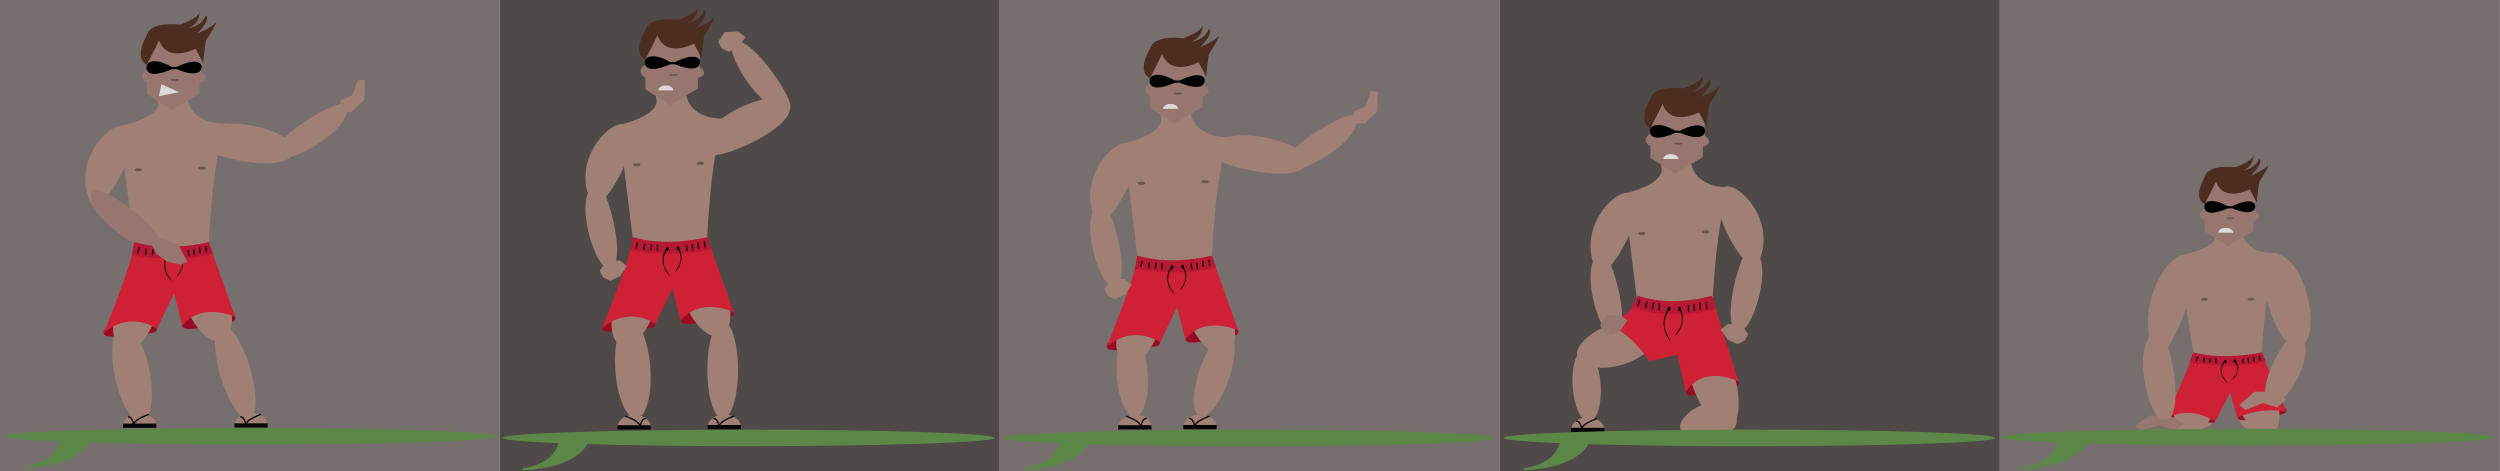 <svg id="Layer_1" data-name="Layer 1" xmlns="http://www.w3.org/2000/svg" viewBox="0 0 1888.6 356.12"><defs><style>.cls-1{fill:#4f4948;}.cls-2{fill:#776f6e;}.cls-3{fill:#a07f75;}.cls-4{fill:#96766f;}.cls-5{fill:#4c2d20;}.cls-6{fill:#960c23;}.cls-7{fill:#72554a;}.cls-8{fill:#ce2136;}.cls-9{fill:#b71833;}.cls-10,.cls-14{fill:none;stroke-miterlimit:10;}.cls-10{stroke:#070707;}.cls-11{fill:#070707;}.cls-12{fill:#dbdad9;}.cls-13{fill:#5d8749;}.cls-14{stroke:#000;}</style></defs><title>Artboard 1 copy</title><rect class="cls-1" x="377.19" y="-0.23" width="378.08" height="356.9"/><rect class="cls-2" x="754.73" y="-0.23" width="378.08" height="356.9"/><rect class="cls-1" x="1132.75" y="-0.23" width="378.08" height="356.9"/><rect class="cls-2" x="1510.47" y="-0.23" width="378.08" height="356.9"/><rect class="cls-2" x="-0.98" y="-0.23" width="378.08" height="356.9"/><path class="cls-3" d="M1291.63,330.35c-10.69-.59-23.06-1.36-22.46-8.47s13.93-17.85,24.62-17.26,18.86,6.82,18.27,13.93S1302.31,330.94,1291.63,330.35Z"/><ellipse class="cls-3" cx="1662.74" cy="310.88" rx="13.45" ry="12.23" transform="translate(28.7 748.23) rotate(-25.57)"/><ellipse class="cls-3" cx="1702.38" cy="311.77" rx="12.23" ry="15.35" transform="translate(32.2 765.43) rotate(-25.57)"/><path class="cls-3" d="M1673.32,179.19s2.89,7.47-27.53,14.23l11.07,73.14s21.44,6.75,51.87,0c0,0,2.87-60,12.85-75.19,0,0-23.83,2.17-27.82-15.56h-20.94Z"/><path class="cls-3" d="M1651.09,192.86c-11.67-3.17-39.09,35.91-24.14,74.22C1634,285.2,1671.5,198.4,1651.09,192.86Z"/><path class="cls-4" d="M1665.59,146.3v11.47s-7.48,4.24,0,9v8l17.2,11.23,19.45-11.72V167s8.73-2,1.25-8v-19l-27.18-9.47Z"/><path class="cls-3" d="M1739.91,260c13.28-7,2.54-72.22-26.56-68.77C1701.38,192.61,1717.31,271.86,1739.91,260Z"/><path class="cls-5" d="M1665.59,154.28s-9.73-3.49,0-20.7c0,0,1-9.47,22.94-7.23,0,0,12.71-4.24,13.71-8.73,0,0,.75,7.48-7.73,11.22,0,0,9.8-1.49,12-9,0,0,4.7,2-6,12.71,0,0,8.76-3.49,12.36-7s-6.34,12.22-6.34,12.22L1704.74,153l-5.24-10s-19.45,10.47-25.43-5.74Z"/><path class="cls-6" d="M1673.47,318c-.38-3.65-9-10.52-18.76-9.5s-18.13,5.39-17.74,9,6.23,1.42,16,.4S1673.85,321.6,1673.47,318Z"/><path d="M1665.28,156.35c-.3-4.3,5.67-7.31,17.51-.58l3.43.06s14.21-7.41,17.27-1.31c.81,1.62.48,10.29-17.39,2.81l-3.31.13S1665.9,165.41,1665.28,156.35Z"/><path class="cls-7" d="M1688,164.67c0,.5-1.34.91-3,.91s-3-.41-3-.91,1.34-.42,3-.42S1688,164.16,1688,164.67Z"/><path class="cls-6" d="M1727.23,309.89c-.62-3.62-10-6.66-19.6-5s-18,6.82-17.36,10.44,9,1.92,18.68.26S1727.85,313.51,1727.23,309.89Z"/><ellipse class="cls-7" cx="1665.26" cy="226.12" rx="2.58" ry="1.12"/><ellipse class="cls-7" cx="1700.39" cy="225.99" rx="2.58" ry="1.12"/><ellipse class="cls-3" cx="1704.23" cy="300.79" rx="14.87" ry="29.89" transform="translate(10.35 655.25) rotate(-21.83)"/><ellipse class="cls-3" cx="1659.58" cy="301.85" rx="29.48" ry="15.29" transform="translate(832.7 1772.09) rotate(-70.95)"/><path class="cls-8" d="M1656.86,266.69s13.13,6.61,51.87,0l18.5,44.44s-18.48-4.62-37,4.61l-5.61-19-11.23,21.73s-18-13.19-37.4-2.14C1636,316.35,1653.44,278.62,1656.86,266.69Z"/><path class="cls-9" d="M1654.32,274s35.2,5.34,57.27-.95l-2.86-6.78s-27.31,6.26-51.87,0Z"/><line class="cls-10" x1="1660.21" y1="269.46" x2="1659.16" y2="272.96"/><line class="cls-10" x1="1669.96" y1="270.52" x2="1669.32" y2="274.09"/><line class="cls-10" x1="1674.05" y1="270.74" x2="1674.05" y2="274.35"/><line class="cls-10" x1="1698.25" y1="270.51" x2="1698.7" y2="274.1"/><line class="cls-10" x1="1694.35" y1="271.01" x2="1694.79" y2="274.6"/><line class="cls-10" x1="1702.3" y1="269.41" x2="1702.74" y2="273"/><line class="cls-10" x1="1706.76" y1="268.72" x2="1707.21" y2="272.31"/><line class="cls-10" x1="1665.22" y1="270.2" x2="1664.58" y2="273.77"/><ellipse class="cls-11" cx="1680.95" cy="273.13" rx="1.03" ry="1.14"/><ellipse class="cls-11" cx="1688.31" cy="272.81" rx="1.03" ry="1.14"/><path class="cls-11" d="M1680.17,286.72s-5.73-6.89,0-13.59l.78.36s-5.64,5.95-.4,12.65S1680.17,286.72,1680.17,286.72Z"/><path class="cls-11" d="M1688.58,284.56s5.19-6.09,0-12l-.7.32s5.1,5.26.36,11.18S1688.58,284.56,1688.58,284.56Z"/><polygon class="cls-3" points="1691.71 305.98 1703.01 295.92 1718.77 295.87 1727.17 301.89 1720.21 307.85 1709.31 304.47 1696.3 309.73 1691.71 305.98"/><polygon class="cls-4" points="1612.65 321.73 1623.98 313.86 1640.54 314.68 1649.69 320.21 1642.7 324.86 1631.06 321.41 1617.68 325.15 1612.65 321.73"/><path class="cls-3" d="M1716.93,304.66c10.62,2,36.36-41.41,18.82-52.84C1728.54,247.12,1698.84,301.21,1716.93,304.66Z"/><path class="cls-3" d="M1633.67,317.1c-11.43-2.07-24.77-61.27-3.49-66.94C1638.93,247.83,1653.14,320.62,1633.67,317.1Z"/><path class="cls-12" d="M1681.37,172.11c-3.13,0-5.66,1.66-5.66,3.7H1687C1687,173.77,1684.5,172.11,1681.37,172.11Z"/><path class="cls-13" d="M189,323.32c-102.59,0-185.76,2.79-185.76,6.24,0,1.5,15.81,2.88,42.14,3.95h0C40.9,350.43,19,352.25,19,352.25c-.09.69-1.59,1.83,0,1.74,41.54-2.22,48.15-19.73,48.15-19.73h0c32.62.95,75.26,1.53,121.91,1.53,102.6,0,185.77-2.79,185.77-6.23S291.61,323.32,189,323.32Z"/><path class="cls-3" d="M119.36,78.56s3.14,9-29.82,17.1l12,87.94s23.23,8.12,56.19,0c0,0,3.12-72.13,13.92-90.4,0,0-25.81,2.61-30.13-18.7H118.82Z"/><path class="cls-3" d="M93.3,95.2c-11.83-2.49-39.64,28.28-24.47,58.44C76,167.9,114,99.56,93.3,95.2Z"/><path class="cls-4" d="M111,40.26V52.69s-8.1,4.59,0,9.73v8.64l18.64,12.16,21.07-12.7V62.69S160.15,60.53,152,54V33.51L122.6,23.25Z"/><path class="cls-3" d="M222.24,111.77c-1.41-13.82-65.62-30.6-73.48-5C145.53,117.31,224.64,135.3,222.24,111.77Z"/><path class="cls-3" d="M210.11,119c8.39,5.78,59.66-23.14,51-39.88C257.53,72.21,195.81,109.13,210.11,119Z"/><path class="cls-4" d="M119.26,188.59c-9.09,5.36-59.64-28.2-49.42-44.85C74,136.9,134.72,179.46,119.26,188.59Z"/><path class="cls-5" d="M111,48.91s-10.53-3.78,0-22.42c0,0,1.08-10.27,24.86-7.84,0,0,13.77-4.59,14.85-9.45,0,0,.81,8.1-8.37,12.15,0,0,10.62-1.62,13-9.72,0,0,5.09,2.16-6.53,13.78,0,0,9.5-3.79,13.4-7.57s-6.87,13.24-6.87,13.24l-1.94,16.48-5.67-10.81s-21.07,11.35-27.55-6.21Z"/><path d="M110.64,51.15c-.32-4.65,6.15-7.91,19-.62l3.72.06s15.39-8,18.7-1.42c.88,1.76.53,11.15-18.84,3l-3.58.13S111.32,61,110.64,51.15Z"/><path class="cls-7" d="M135.3,60.17c0,.54-1.46,1-3.25,1s-3.24-.45-3.24-1,1.45-.45,3.24-.45S135.3,59.62,135.3,60.17Z"/><polygon class="cls-12" points="121.88 63.68 120.08 72.68 135.29 69.62 121.88 63.68"/><path class="cls-6" d="M118.64,248.39c-.42-4-10.3-7.92-20.84-6.81s-19.92,6.09-19.51,10,9.64,2.72,20.18,1.62S119.05,252.34,118.64,248.39Z"/><path class="cls-6" d="M177.77,240.32c-.68-3.92-10.8-7.21-21.24-5.41s-19.48,7.39-18.8,11.31,9.79,2.09,20.23.29S178.44,244.24,177.77,240.32Z"/><ellipse class="cls-7" cx="104.59" cy="128.25" rx="2.79" ry="1.21"/><ellipse class="cls-7" cx="152.53" cy="127.04" rx="2.79" ry="1.21"/><ellipse class="cls-3" cx="177.77" cy="281.14" rx="11.6" ry="36.89" transform="translate(-72.76 62.34) rotate(-16.56)"/><ellipse class="cls-3" cx="99.82" cy="282.02" rx="13.25" ry="37.3" transform="translate(-54.06 25.47) rotate(-11.46)"/><ellipse class="cls-3" cx="156.09" cy="227.22" rx="16.11" ry="32.38" transform="translate(-73.3 74.33) rotate(-21.83)"/><ellipse class="cls-3" cx="103.23" cy="234.42" rx="31.94" ry="15.24" transform="translate(-152.04 255.5) rotate(-70.95)"/><path class="cls-8" d="M101.53,183.37s14.22,8.46,56.19,0l20,56s-25.92-11.89-40,6.84l-6.26-24.49-12.83,26.66S99.19,234,78.29,251.63C78.29,251.63,100.27,198.68,101.53,183.37Z"/><path class="cls-9" d="M99.5,192.75s37.42,6.85,61.32-1.2l-3.1-8.7s-29.58,8-56.19,0Z"/><line class="cls-10" x1="105.16" y1="186.92" x2="104.01" y2="191.4"/><line class="cls-10" x1="115.71" y1="188.28" x2="115.02" y2="192.86"/><line class="cls-10" x1="120.15" y1="188.56" x2="120.15" y2="193.19"/><line class="cls-10" x1="146.37" y1="188.27" x2="146.85" y2="192.87"/><line class="cls-10" x1="142.14" y1="188.91" x2="142.62" y2="193.51"/><line class="cls-10" x1="150.75" y1="186.86" x2="151.24" y2="191.46"/><line class="cls-10" x1="155.59" y1="185.97" x2="156.07" y2="190.57"/><line class="cls-10" x1="110.58" y1="187.87" x2="109.89" y2="192.45"/><ellipse class="cls-11" cx="127.63" cy="191.62" rx="1.11" ry="1.46"/><ellipse class="cls-11" cx="135.6" cy="191.21" rx="1.11" ry="1.46"/><path class="cls-11" d="M126.79,209s-6.22-8.82,0-17.41l.84.46s-6.11,7.63-.44,16.21S126.79,209,126.79,209Z"/><path class="cls-11" d="M135.89,206.28s5.63-7.81,0-15.4l-.76.41s5.53,6.74.4,14.33S135.89,206.28,135.89,206.28Z"/><path class="cls-3" d="M105.56,312c-7,0-12.6,4.28-12.6,9.57h25.2C118.16,316.31,112.52,312,105.56,312Z"/><rect class="cls-11" x="92.96" y="319.98" width="25.19" height="3.24"/><path class="cls-14" d="M112.26,313.1s-10,3.46-10.78,6.7-.72-5.52-4.78-4.78"/><path class="cls-3" d="M189.64,311.84c7,0,12.6,4.29,12.6,9.58H177C177,316.13,182.68,311.84,189.64,311.84Z"/><rect class="cls-11" x="177.04" y="319.79" width="25.19" height="3.24"/><path class="cls-14" d="M197,313.1s-10,3.45-10.79,6.69-.72-5.52-4.78-4.78"/><polygon class="cls-3" points="275.75 60.66 275.2 75.37 265.66 84.58 256.77 84.61 257.26 75.73 266.01 72.13 270.6 60.29 275.75 60.66"/><path class="cls-13" d="M565.51,324.58c-102.59,0-185.76,2.79-185.76,6.23,0,1.5,15.81,2.88,42.14,4h0c-4.49,16.92-26.43,18.73-26.43,18.73-.09.7-1.6,1.84,0,1.75C437,353,443.6,335.52,443.6,335.52h0c32.62,1,75.26,1.53,121.91,1.53,102.6,0,185.77-2.79,185.77-6.24S668.11,324.58,565.51,324.58Z"/><path class="cls-3" d="M495.86,74.83s4.59,11.53-28.37,19.65L478,179.87s23.23,8.12,56.19,0c0,0,3.12-72.13,13.92-90.4,0,0-25.81,2.61-30.13-18.7H495.32Z"/><path class="cls-3" d="M471.16,94c-11.83-2.49-39.64,28.27-24.47,58.44C453.86,166.71,491.87,98.37,471.16,94Z"/><path class="cls-4" d="M487.48,36.53V49s-8.1,4.59,0,9.73v8.64l18.64,12.16,21.08-12.7V59s9.45-2.16,1.35-8.65V29.78L499.1,19.51Z"/><path class="cls-3" d="M594.72,76.05c-9.31-10.3-71,14.16-62.18,39.45C536.16,125.9,610.58,93.6,594.72,76.05Z"/><path class="cls-3" d="M553.41,33.83c-5.23,8.75,26.9,58.07,43.05,48.35C603.11,78.18,562.33,18.94,553.41,33.83Z"/><path class="cls-3" d="M458.72,202.19c-10.33-1.5-26.52-56.78-8-63C458.34,136.69,476.3,204.74,458.72,202.19Z"/><path class="cls-5" d="M487.48,45.18s-10.53-3.78,0-22.42c0,0,1.08-10.27,24.86-7.84,0,0,13.77-4.59,14.86-9.45,0,0,.81,8.1-8.38,12.15,0,0,10.62-1.62,13-9.72,0,0,5.09,2.16-6.53,13.78,0,0,9.5-3.79,13.4-7.57s-6.87,13.24-6.87,13.24L529.9,43.83,524.22,33s-21.07,11.35-27.55-6.21Z"/><path d="M487.15,47.42c-.32-4.65,6.14-7.91,19-.62l3.72.06s15.4-8,18.71-1.42c.88,1.76.52,11.15-18.85,3.05l-3.58.13S487.82,57.24,487.15,47.42Z"/><path class="cls-7" d="M511.8,56.43c0,.55-1.45,1-3.24,1s-3.25-.45-3.25-1,1.45-.45,3.25-.45S511.8,55.89,511.8,56.43Z"/><path class="cls-6" d="M495.14,244.65c-.42-4-10.3-7.91-20.84-6.8s-19.92,6.09-19.5,10.05,9.63,2.72,20.17,1.62S495.55,248.61,495.14,244.65Z"/><path class="cls-6" d="M554.27,236.59c-.68-3.92-10.8-7.21-21.24-5.41s-19.48,7.39-18.8,11.31,9.79,2.09,20.23.29S554.94,240.51,554.27,236.59Z"/><ellipse class="cls-7" cx="481.09" cy="124.52" rx="2.79" ry="1.21"/><ellipse class="cls-7" cx="529.04" cy="123.3" rx="2.79" ry="1.21"/><ellipse class="cls-3" cx="545.94" cy="279.4" rx="11.6" ry="36.89"/><ellipse class="cls-3" cx="476.32" cy="279.29" rx="13.25" ry="37.3" transform="matrix(1, -0.07, 0.07, 1, -17.79, 32.84)"/><ellipse class="cls-3" cx="532.59" cy="223.49" rx="16.11" ry="32.38" transform="translate(-44.91 214.06) rotate(-21.83)"/><ellipse class="cls-3" cx="479.73" cy="230.69" rx="31.94" ry="15.24" transform="translate(105.12 608.88) rotate(-70.95)"/><path class="cls-8" d="M478,179.64s14.23,8.46,56.19,0l20,56s-25.91-11.89-40,6.84L508,218l-12.83,26.65s-19.45-14.4-40.34,3.25C454.8,247.9,476.77,195,478,179.64Z"/><path class="cls-9" d="M476,189s37.42,6.85,61.32-1.2l-3.1-8.7s-29.58,8-56.19,0Z"/><line class="cls-10" x1="481.66" y1="183.19" x2="480.52" y2="187.67"/><line class="cls-10" x1="492.22" y1="184.55" x2="491.52" y2="189.13"/><line class="cls-10" x1="496.66" y1="184.83" x2="496.66" y2="189.46"/><line class="cls-10" x1="522.87" y1="184.54" x2="523.36" y2="189.14"/><line class="cls-10" x1="518.64" y1="185.18" x2="519.13" y2="189.78"/><line class="cls-10" x1="527.25" y1="183.13" x2="527.74" y2="187.73"/><line class="cls-10" x1="532.09" y1="182.24" x2="532.58" y2="186.84"/><line class="cls-10" x1="487.08" y1="184.14" x2="486.39" y2="188.72"/><ellipse class="cls-11" cx="504.13" cy="187.89" rx="1.11" ry="1.46"/><ellipse class="cls-11" cx="512.1" cy="187.48" rx="1.11" ry="1.46"/><path class="cls-11" d="M503.29,205.3s-6.22-8.82,0-17.41l.84.46s-6.11,7.63-.44,16.21S503.29,205.3,503.29,205.3Z"/><path class="cls-11" d="M512.4,202.55s5.62-7.81,0-15.4l-.77.41s5.53,6.74.4,14.33S512.4,202.55,512.4,202.55Z"/><path class="cls-3" d="M479.07,313.28c7,0,12.6,4.29,12.6,9.58h-25.2C466.47,317.57,472.11,313.28,479.07,313.28Z"/><rect class="cls-11" x="466.47" y="321.24" width="25.19" height="3.24"/><path class="cls-14" d="M472.37,314.36s10,3.46,10.78,6.7.72-5.52,4.78-4.79"/><path class="cls-3" d="M547.19,313.09c7,0,12.6,4.29,12.6,9.58H534.6C534.6,317.38,540.23,313.09,547.19,313.09Z"/><rect class="cls-11" x="534.6" y="321.05" width="25.19" height="3.24"/><path class="cls-14" d="M554.5,314.35s-10,3.46-10.78,6.7-.73-5.52-4.79-4.79"/><polygon class="cls-3" points="542.52 31.44 547.47 24.16 557.79 23.79 563.16 28.04 557.92 35.58 550.58 39.08 544.96 36.43 542.52 31.44"/><polygon class="cls-3" points="453.02 204.47 457.97 197.2 468.29 196.83 473.66 201.07 468.42 208.62 461.08 212.12 455.45 209.46 453.02 204.47"/><path class="cls-12" d="M503,64.52c-3.13,0-5.66,1.66-5.66,3.71h11.32C508.68,66.18,506.14,64.52,503,64.52Z"/><path class="cls-13" d="M943.77,324.58c-102.59,0-185.76,2.79-185.76,6.23,0,1.5,15.81,2.88,42.14,4h0c-4.49,16.92-26.44,18.73-26.44,18.73-.09.7-1.59,1.84,0,1.75,41.54-2.22,48.15-19.73,48.15-19.73h0c32.62,1,75.26,1.53,121.91,1.53,102.6,0,185.77-2.79,185.77-6.24S1046.37,324.58,943.77,324.58Z"/><path class="cls-3" d="M877.11,88.79s4.59,11.54-28.37,19.65l10.54,85.4s23.23,8.12,56.19,0c0,0,3.12-72.14,13.92-90.4,0,0-25.81,2.61-30.13-18.71H876.57Z"/><path class="cls-3" d="M852.41,108c-11.83-2.49-39.64,28.28-24.47,58.44C835.11,180.67,873.12,112.33,852.41,108Z"/><path class="cls-4" d="M868.73,50.5V62.92s-8.1,4.6,0,9.73v8.64l18.64,12.16,21.08-12.7V72.92s9.45-2.16,1.35-8.64V43.74L880.35,33.48Z"/><path class="cls-3" d="M840,216.15c-10.33-1.5-26.52-56.78-8-63C839.6,150.65,857.55,218.7,840,216.15Z"/><path class="cls-5" d="M868.73,59.14s-10.53-3.78,0-22.42c0,0,1.08-10.27,24.86-7.83,0,0,13.78-4.6,14.86-9.46,0,0,.81,8.11-8.38,12.16,0,0,10.62-1.62,13-9.73,0,0,5.09,2.16-6.53,13.78,0,0,9.5-3.78,13.4-7.56s-6.87,13.23-6.87,13.23l-1.93,16.48L905.47,47s-21.07,11.34-27.55-6.22Z"/><path d="M868.4,61.38c-.32-4.65,6.14-7.91,19-.62l3.72.06s15.4-8,18.71-1.41c.88,1.76.52,11.15-18.85,3l-3.58.14S869.07,71.2,868.4,61.38Z"/><path class="cls-7" d="M893.05,70.4c0,.55-1.45,1-3.24,1s-3.25-.44-3.25-1S888,70,889.81,70,893.05,69.85,893.05,70.4Z"/><path class="cls-6" d="M876.39,258.62c-.42-4-10.3-7.91-20.84-6.81s-19.92,6.09-19.5,10.05,9.63,2.73,20.17,1.62S876.8,262.58,876.39,258.62Z"/><path class="cls-6" d="M935.52,250.55c-.68-3.92-10.8-7.21-21.24-5.41s-19.48,7.4-18.8,11.32,9.79,2.08,20.23.28S936.19,254.47,935.52,250.55Z"/><ellipse class="cls-7" cx="862.34" cy="138.48" rx="2.79" ry="1.21"/><ellipse class="cls-7" cx="910.29" cy="137.27" rx="2.79" ry="1.21"/><ellipse class="cls-3" cx="917.22" cy="282.82" rx="33.47" ry="11.6" transform="translate(350.57 1057.54) rotate(-70.95)"/><ellipse class="cls-3" cx="855.35" cy="283.08" rx="11.73" ry="31.75" transform="translate(-17.18 58.47) rotate(-3.88)"/><ellipse class="cls-3" cx="913.84" cy="237.45" rx="16.11" ry="32.38" transform="translate(-22.77 356.82) rotate(-21.83)"/><ellipse class="cls-3" cx="860.98" cy="244.65" rx="31.94" ry="15.24" transform="translate(348.76 978.67) rotate(-70.95)"/><path class="cls-8" d="M859.28,193.6s14.23,8.47,56.19,0l20,56s-25.91-11.88-40,6.85L889.22,232l-12.83,26.66s-19.45-14.41-40.34,3.24C836.05,261.86,858,208.91,859.28,193.6Z"/><path class="cls-9" d="M857.25,203s37.42,6.86,61.32-1.2l-3.1-8.69s-29.58,8-56.19,0Z"/><line class="cls-10" x1="862.91" y1="197.15" x2="861.77" y2="201.64"/><line class="cls-10" x1="873.47" y1="198.52" x2="872.77" y2="203.09"/><line class="cls-10" x1="877.91" y1="198.8" x2="877.91" y2="203.42"/><line class="cls-10" x1="904.12" y1="198.5" x2="904.61" y2="203.1"/><line class="cls-10" x1="899.89" y1="199.14" x2="900.38" y2="203.74"/><line class="cls-10" x1="908.5" y1="197.09" x2="908.99" y2="201.69"/><line class="cls-10" x1="913.34" y1="196.2" x2="913.83" y2="200.8"/><line class="cls-10" x1="868.33" y1="198.11" x2="867.64" y2="202.68"/><ellipse class="cls-11" cx="885.38" cy="201.85" rx="1.11" ry="1.46"/><ellipse class="cls-11" cx="893.35" cy="201.44" rx="1.11" ry="1.46"/><path class="cls-11" d="M884.54,219.27s-6.22-8.83,0-17.42l.84.47s-6.11,7.63-.44,16.2S884.54,219.27,884.54,219.27Z"/><path class="cls-11" d="M893.65,216.51s5.62-7.81,0-15.4l-.77.41s5.53,6.75.4,14.33S893.65,216.51,893.65,216.51Z"/><path class="cls-3" d="M857.33,313.28c7,0,12.59,4.29,12.59,9.58H844.73C844.73,317.57,850.37,313.28,857.33,313.28Z"/><rect class="cls-11" x="844.73" y="321.24" width="25.19" height="3.24"/><path class="cls-14" d="M850.63,314.36s10,3.46,10.78,6.7.72-5.52,4.78-4.79"/><path class="cls-3" d="M906.5,313.09c7,0,12.6,4.29,12.6,9.58H893.9C893.9,317.38,899.54,313.09,906.5,313.09Z"/><rect class="cls-11" x="893.9" y="321.05" width="25.19" height="3.24"/><path class="cls-14" d="M913.8,314.35s-10,3.46-10.78,6.7-.72-5.52-4.78-4.79"/><polygon class="cls-3" points="834.27 218.44 839.22 211.16 849.54 210.79 854.91 215.03 849.67 222.58 842.33 226.08 836.7 223.43 834.27 218.44"/><path class="cls-12" d="M884.27,78.49c-3.13,0-5.66,1.66-5.66,3.7h11.32C889.93,80.15,887.39,78.49,884.27,78.49Z"/><polygon class="cls-4" points="141.33 197.55 134.54 184.48 121.97 180.24 113.93 184.02 118.17 191.83 126 197.65 136.84 200.08 141.33 197.55"/><path class="cls-13" d="M1697.81,324c-102.6,0-185.77,2.8-185.77,6.24,0,1.5,15.81,2.88,42.15,3.95h0c-4.49,16.92-26.44,18.74-26.44,18.74-.09.69-1.6,1.83,0,1.74,41.53-2.21,48.14-19.73,48.14-19.73h0c32.63.95,75.27,1.53,121.92,1.53,102.6,0,185.77-2.79,185.77-6.23S1800.41,324,1697.81,324Z"/><path class="cls-3" d="M987.15,120.32c-1.57-13.29-65.75-30.17-73.27-5.66C910.79,124.74,989.82,143,987.15,120.32Z"/><path class="cls-3" d="M972.56,127.82c8.4,5.78,59.67-23.14,51-39.88C1020,81.05,958.27,118,972.56,127.82Z"/><polygon class="cls-3" points="1040.93 69.31 1040.38 84.02 1030.84 93.24 1021.96 93.26 1022.45 84.39 1031.19 80.78 1035.79 68.94 1040.93 69.31"/><path class="cls-3" d="M1255.13,126.69s4.59,11.54-28.37,19.66l10.54,85.39s23.23,8.12,56.19,0c0,0,3.11-72.13,13.92-90.4,0,0-25.81,2.61-30.13-18.71h-22.69Z"/><path class="cls-3" d="M1230.43,145.87c-11.83-2.49-39.65,28.28-24.48,58.44C1213.13,218.58,1251.14,150.23,1230.43,145.87Z"/><path class="cls-4" d="M1246.75,88.4v12.43s-8.1,4.59,0,9.72v8.65l18.64,12.15,21.07-12.69v-7.84s9.46-2.16,1.35-8.64V81.65l-29.44-10.27Z"/><path class="cls-3" d="M1218,254.05c-10.33-1.5-26.52-56.78-8-63C1217.61,188.56,1235.57,256.6,1218,254.05Z"/><path class="cls-5" d="M1246.75,97s-10.53-3.78,0-22.42c0,0,1.08-10.26,24.86-7.83,0,0,13.77-4.6,14.85-9.46,0,0,.81,8.11-8.37,12.16,0,0,10.62-1.62,13-9.73,0,0,5.09,2.16-6.53,13.78,0,0,9.5-3.78,13.4-7.56s-6.87,13.23-6.87,13.23l-1.94,16.48-5.67-10.8s-21.07,11.34-27.55-6.22Z"/><path d="M1246.41,99.29c-.32-4.66,6.15-7.92,19-.63l3.72.06s15.39-8,18.7-1.41c.88,1.76.53,11.15-18.84,3l-3.58.14S1247.09,109.1,1246.41,99.29Z"/><path class="cls-7" d="M1271.06,108.3c0,.55-1.45,1-3.24,1s-3.24-.44-3.24-1,1.45-.45,3.24-.45S1271.06,107.75,1271.06,108.3Z"/><path class="cls-6" d="M1313.4,289.32c-.68-4.5-10.79-8.28-21.22-6.21s-19.45,8.48-18.78,13,9.79,2.39,20.21.33S1314.07,293.82,1313.4,289.32Z"/><ellipse class="cls-7" cx="1240.36" cy="176.38" rx="2.79" ry="1.21"/><ellipse class="cls-7" cx="1288.3" cy="175.17" rx="2.79" ry="1.21"/><ellipse class="cls-3" cx="1198.6" cy="291.27" rx="10.63" ry="27.34" transform="translate(-16.95 81.7) rotate(-3.88)"/><ellipse class="cls-3" cx="1293.23" cy="283.7" rx="16.35" ry="41.45" transform="translate(-23.88 418.39) rotate(-18.21)"/><path class="cls-3" d="M1218.39,244.46c16.92-5.67,32.3-3.66,34.37,4.49s-8.49,20.36-25.41,26-33.78,2.65-35.85-5.5S1201.47,250.13,1218.39,244.46Z"/><path class="cls-8" d="M1237.24,224s14.22,9.71,56.13,0l20,64.26s-25.88-13.64-39.92,7.85l-6.25-28.1-21.21,4.79s-19.22-29.27-35.12-25.88c0,0,6-3.81,17-9.4C1231.64,235.53,1234.17,229.87,1237.24,224Z"/><path class="cls-9" d="M1232.5,231.77s25.74,11.74,64,1.6l-3.1-10s-29.55,9.21-56.13,0Z"/><line class="cls-10" x1="1238.85" y1="226.23" x2="1237.32" y2="231.28"/><line class="cls-10" x1="1249.24" y1="228.58" x2="1248.16" y2="233.76"/><line class="cls-10" x1="1253.64" y1="229.23" x2="1253.25" y2="234.52"/><line class="cls-10" x1="1279.78" y1="229.85" x2="1279.87" y2="235.15"/><line class="cls-10" x1="1275.51" y1="230.27" x2="1275.6" y2="235.57"/><line class="cls-10" x1="1284.27" y1="228.57" x2="1284.35" y2="233.87"/><line class="cls-10" x1="1289.16" y1="227.91" x2="1289.25" y2="233.21"/><line class="cls-10" x1="1244.17" y1="227.73" x2="1243.09" y2="232.91"/><ellipse class="cls-11" cx="1260.83" cy="233.29" rx="1.67" ry="1.11" transform="translate(934.07 1473.18) rotate(-85.72)"/><ellipse class="cls-11" cx="1268.8" cy="233.41" rx="1.67" ry="1.11" transform="translate(941.33 1481.25) rotate(-85.72)"/><path class="cls-11" d="M1258.79,253.16s-5.43-10.57,1.49-19.93l.81.6s-6.75,8.27-1.83,18.51S1258.79,253.16,1258.79,253.16Z"/><path class="cls-11" d="M1268.1,250.68s6.27-8.51,1.32-17.62l-.8.41a15.64,15.64,0,0,1-.83,16.43C1262,258.2,1268.1,250.68,1268.1,250.68Z"/><path class="cls-3" d="M1199.46,315.22c-7,0-12.6,4.29-12.6,9.58h25.19C1212.05,319.51,1206.42,315.22,1199.46,315.22Z"/><rect class="cls-11" x="1186.86" y="323.18" width="25.19" height="3.24"/><path class="cls-14" d="M1206.16,316.3s-10,3.46-10.78,6.7-.72-5.52-4.79-4.79"/><polygon class="cls-4" points="1208.72 245.53 1213.67 238.26 1223.98 237.89 1229.36 242.13 1224.12 249.68 1216.77 253.18 1211.15 250.52 1208.72 245.53"/><path class="cls-12" d="M1262.29,116.39c-3.13,0-5.67,1.66-5.67,3.71H1268C1268,118.05,1265.41,116.39,1262.29,116.39Z"/><path class="cls-13" d="M1321.79,324.58c-102.6,0-185.77,2.79-185.77,6.23,0,1.5,15.81,2.88,42.15,4h0c-4.49,16.92-26.44,18.73-26.44,18.73-.09.7-1.6,1.84,0,1.75,41.53-2.22,48.14-19.73,48.14-19.73h0c32.63,1,75.26,1.53,121.92,1.53,102.6,0,185.77-2.79,185.77-6.24S1424.39,324.58,1321.79,324.58Z"/><path class="cls-3" d="M1303.4,140.89c11.82-2.49,39.64,28.27,24.47,58.43C1320.7,213.59,1282.68,145.25,1303.4,140.89Z"/><path class="cls-3" d="M1314.84,250.06c10.33-1.49,26.52-56.77,8-62.95C1315.21,184.57,1297.26,252.61,1314.84,250.06Z"/><polygon class="cls-3" points="1320.54 252.35 1315.59 245.07 1305.27 244.7 1299.9 248.95 1305.14 256.49 1312.48 259.99 1318.11 257.34 1320.54 252.35"/></svg>

